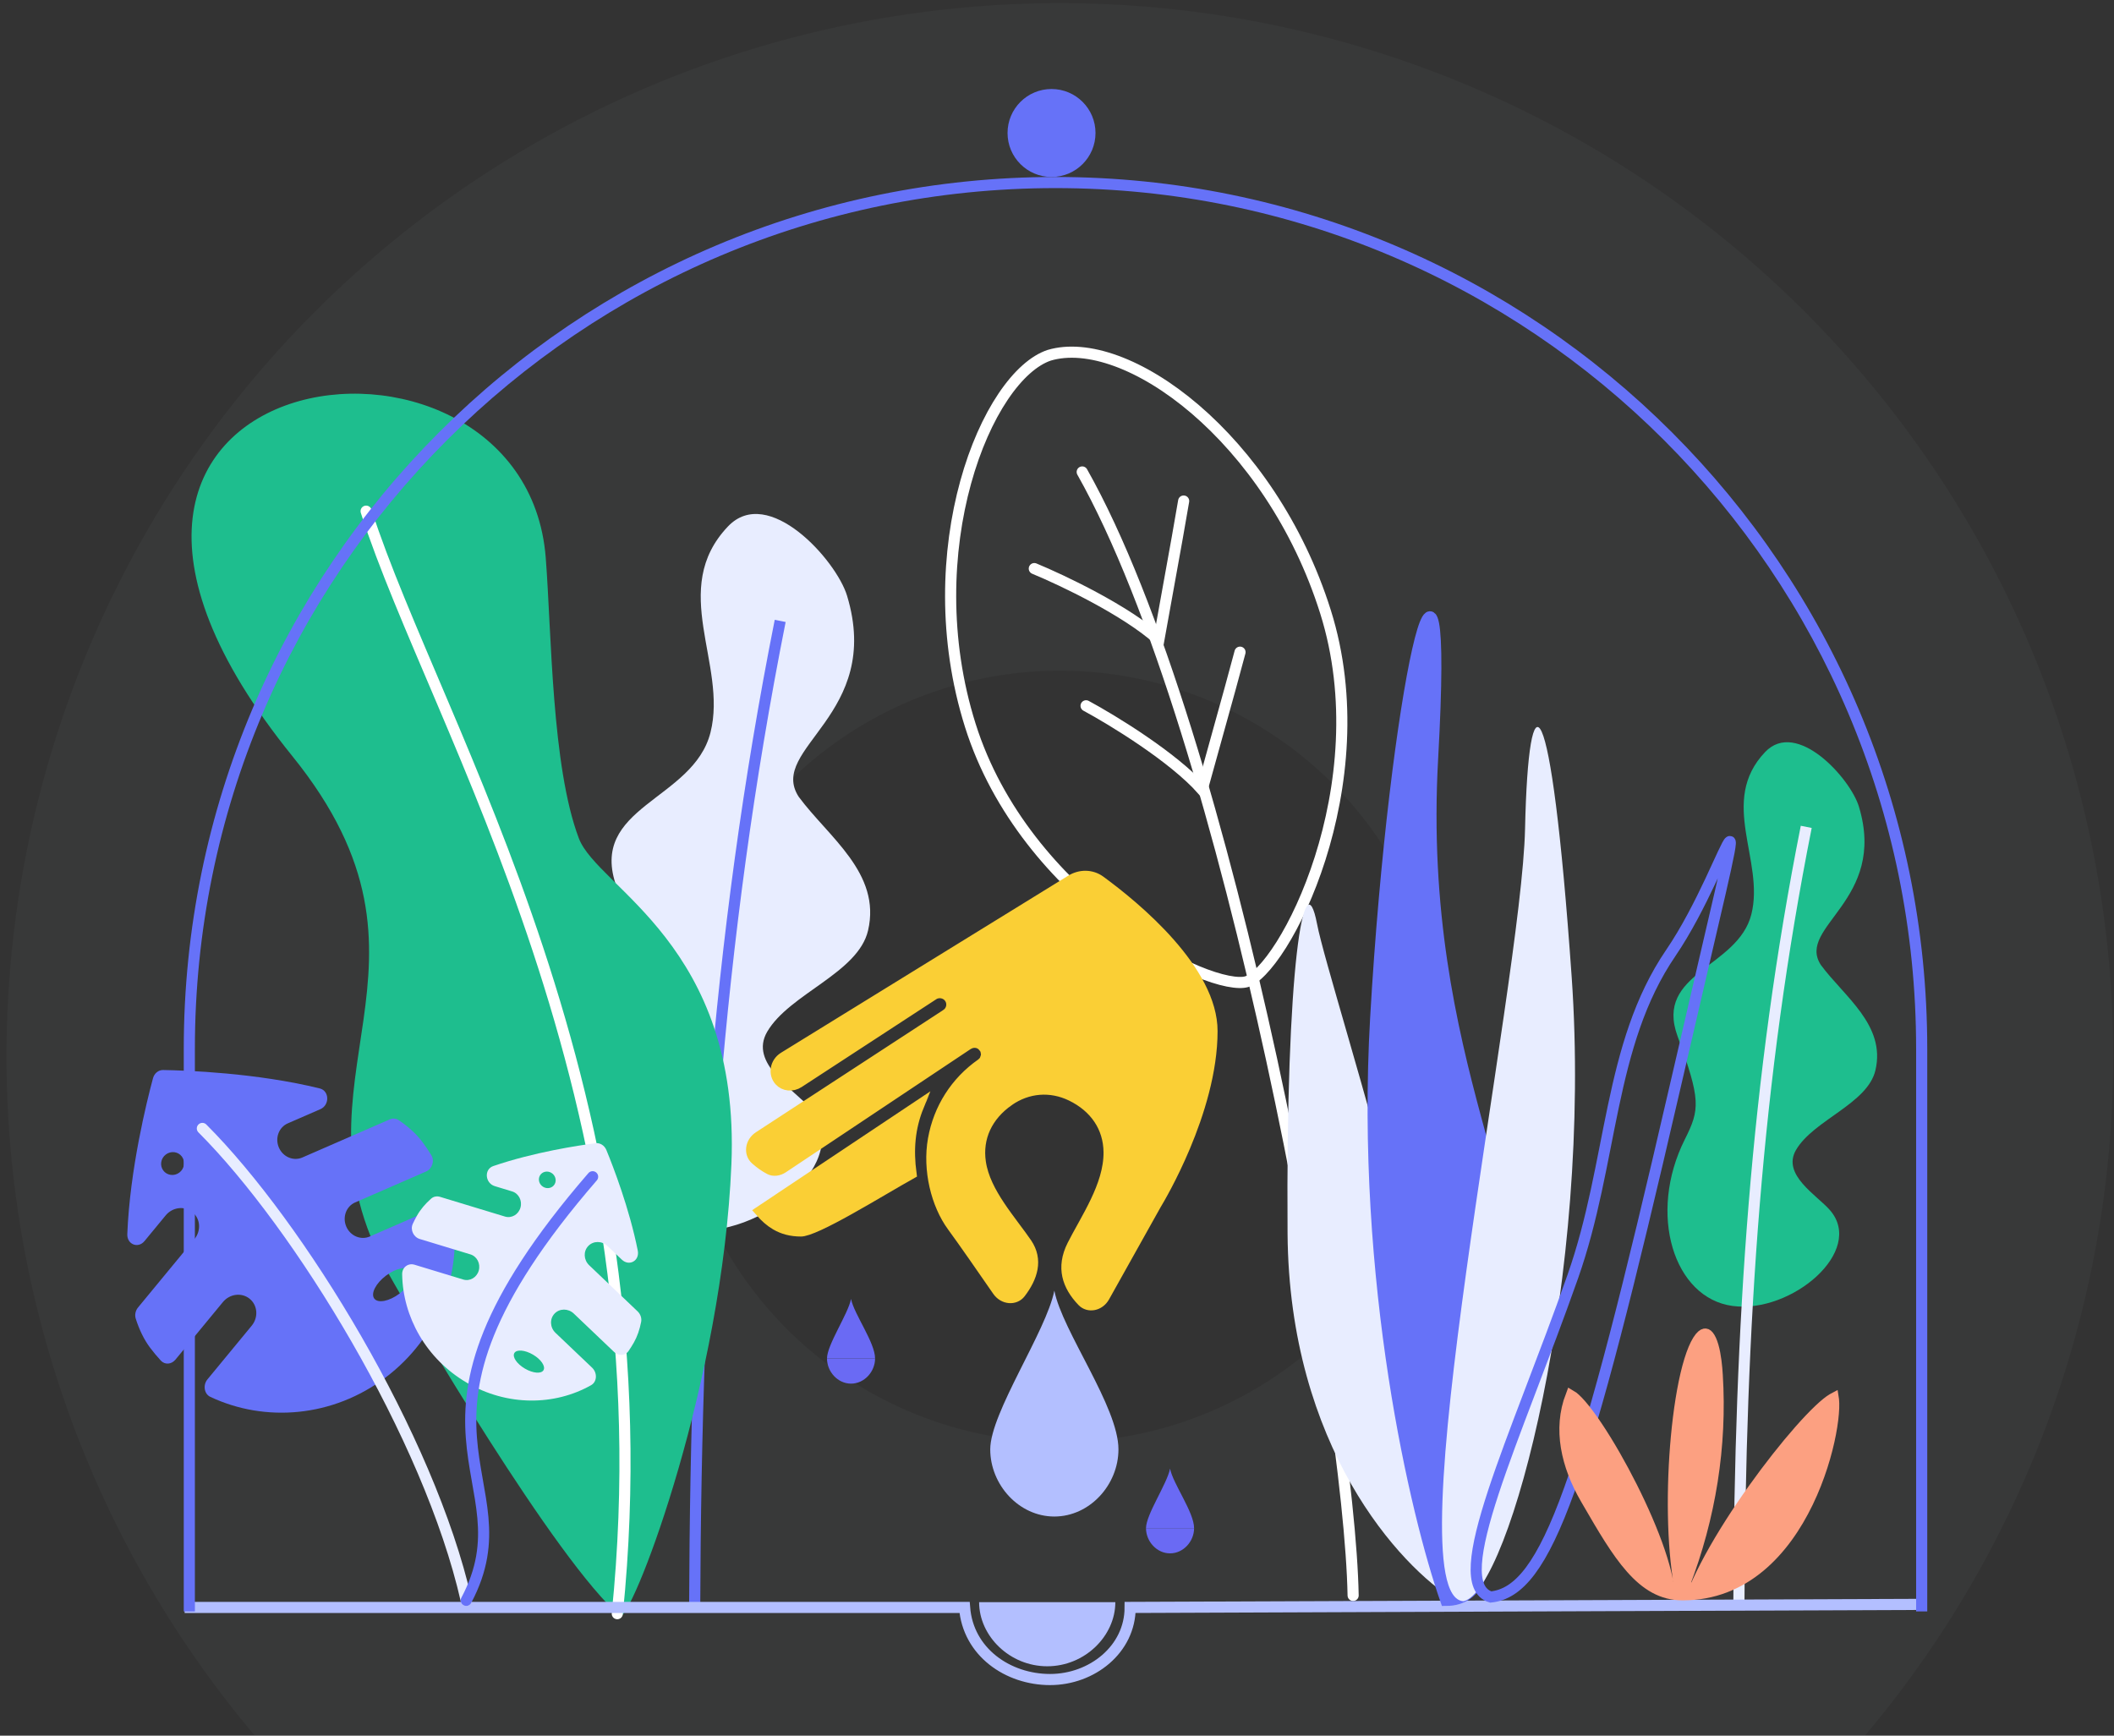 <svg width="190" height="156" viewBox="0 0 190 156" fill="none" xmlns="http://www.w3.org/2000/svg">
<rect x="0" y="0" width="190" height="156" fill="#333333" stroke="none"/>
<ellipse opacity="0.03" cx="95.257" cy="94.947" rx="64.674" ry="64.667" stroke="#E8EDFF" stroke-width="60"/>
<path d="M68.951 92.735C67.301 95.564 71.349 97.902 72.825 99.6C76.878 104.265 68.434 111.427 61.717 110.537C55.001 109.648 51.985 100.044 56.267 91.515C57.991 88.081 58.088 87.025 55.431 79.744C52.773 72.463 62.312 71.97 63.857 65.833C65.404 59.687 60.077 52.95 65.423 47.32C69.04 43.51 75.163 50.348 76.13 53.541C79.386 64.287 68.959 67.24 71.782 71.608C74.455 75.233 79.224 78.478 78.018 83.633C77.121 87.47 70.95 89.305 68.951 92.735Z" fill="#E8EDFF"/>
<path d="M70.121 55.806C64.413 84.535 62.547 112.396 62.434 144.638" stroke="#6672F8"/>
<path d="M161.419 103.358C160.12 105.586 163.308 107.427 164.469 108.764C167.661 112.437 161.012 118.077 155.723 117.377C150.434 116.676 148.059 109.114 151.431 102.398C152.789 99.693 152.865 98.862 150.772 93.128C148.679 87.394 156.191 87.006 157.408 82.174C158.626 77.334 154.431 72.028 158.64 67.595C161.489 64.595 166.311 69.98 167.072 72.494C169.636 80.956 161.425 83.281 163.648 86.721C165.753 89.575 169.508 92.131 168.559 96.19C167.852 99.212 162.993 100.657 161.419 103.358Z" fill="#1EBE8E"/>
<path d="M162.34 74.317C157.845 96.939 156.375 118.879 156.287 144.269" stroke="#E8EDFF"/>
<path d="M34.834 114.314C25.131 96.832 41.602 86.915 26.284 67.971C-2.775 32.033 47.131 25.413 49.05 50.135C49.575 56.878 49.57 68.865 52.026 75.348C53.718 79.817 66.558 84.898 65.737 104.639C64.928 124.051 57.181 144.615 55.786 145.282C50.019 140.41 36.952 118.129 34.834 114.314Z" fill="#1EBE8E"/>
<path d="M32.906 45.943C39.25 65.613 60.227 98.279 55.48 145.034" stroke="white" stroke-linecap="round"/>
<path d="M121.615 143.393C121.309 126.137 110.506 65.872 97.266 42.419" stroke="white" stroke-linecap="round"/>
<path d="M97.613 63.435C99.996 64.722 105.42 68.029 108.046 70.969C110.372 62.632 111.284 59.26 111.449 58.616" stroke="white" stroke-linecap="round"/>
<path d="M92.96 51.104C95.475 52.142 101.234 54.88 104.152 57.524C105.687 49.09 106.279 45.682 106.383 45.032" stroke="white" stroke-linecap="round"/>
<path d="M119.129 54.977C121.579 62.758 120.653 70.849 118.651 77.142C117.651 80.287 116.387 82.967 115.157 84.919C114.541 85.895 113.94 86.68 113.392 87.248C112.833 87.827 112.372 88.135 112.041 88.234C111.703 88.334 111.138 88.336 110.346 88.178C109.568 88.023 108.625 87.724 107.561 87.281C105.436 86.394 102.871 84.943 100.258 82.964C95.028 79.004 89.655 72.969 87.206 65.189C84.749 57.384 85.091 49.511 86.792 43.348C87.642 40.266 88.828 37.627 90.161 35.645C91.499 33.654 92.947 32.381 94.301 31.93C95.981 31.432 98.052 31.608 100.324 32.438C102.596 33.268 105.033 34.74 107.414 36.778C112.175 40.855 116.668 47.16 119.129 54.977Z" stroke="white" stroke-linecap="round"/>
<path d="M16.594 144.472H86.693C87 148.5 90.601 150.953 94.372 150.953C98.143 150.953 101.574 148.243 101.574 144.472L172.858 144.198" stroke="#B3BFFF"/>
<path fill-rule="evenodd" clip-rule="evenodd" d="M37.966 102.64C38.254 103.024 38.519 103.418 38.763 103.819C39.081 104.344 38.84 105.055 38.296 105.292L31.921 108.07C31.117 108.42 30.759 109.391 31.12 110.237C31.482 111.084 32.428 111.486 33.232 111.135L39.491 108.408C40.018 108.178 40.599 108.494 40.695 109.1C41.547 114.481 39.403 120.221 34.656 123.806C29.907 127.392 23.817 127.866 18.904 125.547C18.341 125.282 18.226 124.483 18.647 123.972L22.621 119.153C23.238 118.405 23.159 117.322 22.445 116.735C21.73 116.148 20.651 116.279 20.034 117.027L15.764 122.206C15.413 122.632 14.822 122.683 14.459 122.291C14.119 121.923 13.794 121.534 13.487 121.125C12.938 120.391 12.517 119.51 12.202 118.525C12.091 118.179 12.177 117.791 12.406 117.513L17.477 111.364C18.094 110.615 18.015 109.533 17.301 108.946C16.586 108.359 15.507 108.49 14.89 109.238L12.989 111.544C12.412 112.244 11.404 111.848 11.441 110.916C11.674 105.089 13.19 98.989 13.75 96.91C13.87 96.464 14.242 96.165 14.66 96.171C16.736 96.205 23.047 96.425 28.738 97.826C29.61 98.04 29.641 99.321 28.797 99.689L25.863 100.967C25.059 101.318 24.701 102.288 25.063 103.135C25.424 103.981 26.37 104.383 27.174 104.033L35.024 100.612C35.293 100.495 35.592 100.514 35.833 100.676C36.689 101.254 37.416 101.906 37.966 102.64ZM16.345 103.947C16.681 104.395 16.58 105.041 16.12 105.388C15.66 105.736 15.014 105.654 14.678 105.206C14.342 104.757 14.443 104.112 14.904 103.764C15.364 103.416 16.009 103.498 16.345 103.947ZM35.902 116.268C36.818 115.576 37.29 114.654 36.955 114.208C36.62 113.761 35.607 113.96 34.691 114.651C33.775 115.342 33.303 116.265 33.638 116.711C33.972 117.158 34.986 116.959 35.902 116.268Z" fill="#6672F8"/>
<path fill-rule="evenodd" clip-rule="evenodd" d="M56.972 120.66C56.822 120.925 56.661 121.181 56.492 121.426C56.186 121.869 55.588 121.887 55.187 121.506L51.572 118.062C51.072 117.585 50.297 117.586 49.843 118.063C49.388 118.541 49.425 119.315 49.926 119.792L53.218 122.927C53.697 123.384 53.671 124.19 53.128 124.497C49.848 126.351 45.584 126.403 41.94 124.266C38.291 122.127 36.2 118.342 36.145 114.523C36.136 113.897 36.691 113.499 37.254 113.67L41.638 115.002C42.23 115.181 42.852 114.821 43.029 114.197C43.206 113.572 42.87 112.921 42.279 112.741L37.728 111.359C37.171 111.19 36.849 110.537 37.101 109.994C37.219 109.738 37.349 109.486 37.49 109.237C37.798 108.695 38.226 108.195 38.746 107.733C38.966 107.537 39.267 107.484 39.55 107.57L45.386 109.342C45.978 109.522 46.601 109.161 46.778 108.537C46.955 107.913 46.619 107.261 46.027 107.082L44.475 106.61C43.593 106.342 43.487 105.092 44.339 104.801C47.997 103.553 51.958 102.953 53.519 102.75C53.928 102.696 54.327 102.944 54.499 103.362C55.118 104.867 56.561 108.601 57.32 112.395C57.505 113.317 56.548 113.844 55.886 113.212L54.6 111.988C54.099 111.511 53.325 111.511 52.87 111.989C52.416 112.467 52.453 113.24 52.954 113.717L57.305 117.862C57.56 118.104 57.691 118.467 57.623 118.815C57.49 119.499 57.278 120.122 56.972 120.66ZM49.851 106.432C49.652 106.782 49.194 106.892 48.828 106.677C48.462 106.463 48.327 106.005 48.526 105.655C48.725 105.304 49.183 105.194 49.549 105.409C49.914 105.623 50.05 106.081 49.851 106.432ZM47.18 123.009C47.904 123.433 48.652 123.494 48.851 123.146C49.049 122.798 48.623 122.172 47.898 121.749C47.173 121.325 46.425 121.264 46.227 121.612C46.028 121.961 46.455 122.586 47.18 123.009Z" fill="#E8EDFF"/>
<path d="M18.188 101.421C26.872 110.105 38.563 129.143 41.904 143.839" stroke="#E8EDFF" stroke-linecap="round"/>
<path d="M53.262 105.763C33.387 128.721 47.867 132.64 41.905 143.839" stroke="#6672F8" stroke-linecap="round"/>
<path d="M83.291 98.948L83.292 98.948L83.291 98.948ZM83.291 98.948L83.286 98.945L83.291 98.948ZM68.35 108.869L82.544 99.402C81.737 101.386 81.591 103.335 81.876 105.478C81.156 105.883 80.335 106.362 79.482 106.86L79.388 106.915C78.376 107.505 77.321 108.12 76.319 108.679C75.317 109.239 74.378 109.736 73.601 110.093C73.212 110.271 72.872 110.411 72.589 110.505C72.297 110.602 72.105 110.637 71.997 110.637C71.084 110.637 70.36 110.428 69.737 110.063C69.237 109.771 68.787 109.371 68.35 108.869Z" fill="#FACF35" stroke="#FACF35"/>
<path d="M85.374 89.698L85.373 89.697C85.056 89.215 84.375 89.063 83.882 89.386C83.882 89.387 83.881 89.387 83.881 89.387L71.779 97.28C71.208 97.652 70.489 97.578 70.078 97.119C69.533 96.51 69.697 95.513 70.454 95.046L96.275 79.129C97.094 78.624 98.108 78.64 98.862 79.19C100.45 80.35 102.986 82.364 105.12 84.787C107.27 87.228 108.932 89.996 108.932 92.672C108.932 96.279 107.733 100.077 106.485 103.048C105.292 105.887 104.073 107.929 103.871 108.265C103.863 108.28 103.856 108.291 103.851 108.3L103.851 108.3L103.845 108.31L99.242 116.541C98.791 117.348 97.823 117.496 97.301 116.956C96.61 116.24 96.145 115.472 95.969 114.655C95.795 113.846 95.894 112.942 96.406 111.926C96.66 111.422 96.951 110.898 97.255 110.348C97.31 110.248 97.366 110.148 97.422 110.046C97.784 109.39 98.158 108.702 98.493 107.997C99.161 106.595 99.699 105.081 99.682 103.547C99.657 101.307 98.424 99.498 96.289 98.462L96.289 98.462C94.425 97.56 92.361 97.723 90.663 98.905L90.663 98.906C88.718 100.262 87.784 102.241 88.109 104.458C88.313 105.859 89.02 107.179 89.823 108.385C90.226 108.991 90.661 109.58 91.081 110.142C91.118 110.191 91.154 110.24 91.19 110.289C91.573 110.801 91.937 111.289 92.26 111.762C93.262 113.235 92.777 114.785 91.694 116.201C91.222 116.819 90.214 116.773 89.678 115.996C88.429 114.186 86.573 111.512 85.614 110.206C84.176 108.248 83.408 105.146 83.898 102.39L83.898 102.39C84.388 99.632 85.916 97.235 88.206 95.636L88.236 95.615L88.263 95.59L88.367 95.492L88.391 95.469L88.412 95.443L88.466 95.376L88.52 95.309L88.549 95.228L88.629 95L88.65 94.94L88.655 94.877L88.663 94.793L88.669 94.724L88.656 94.657L88.619 94.457L88.607 94.392L88.579 94.334L88.547 94.267L88.519 94.208L88.477 94.159L88.317 93.971L88.263 93.907L88.192 93.864L88.076 93.795L88.054 93.782L88.032 93.772C87.921 93.72 87.791 93.685 87.657 93.68C87.528 93.673 87.419 93.692 87.347 93.704L87.287 93.715L87.232 93.74L87.053 93.819L87.015 93.837L86.979 93.86L70.363 104.939C69.967 105.203 69.522 105.251 69.185 105.075C68.733 104.838 68.315 104.537 67.922 104.188C67.346 103.677 67.444 102.684 68.217 102.18L85.062 91.191L85.063 91.19C85.559 90.865 85.699 90.195 85.374 89.698Z" fill="#FACF35" stroke="#FACF35"/>
<path d="M115.722 110.857C115.855 129.991 125.819 140.817 130.785 143.839C133.433 130.621 119.529 89.079 118.371 83.036C117.212 76.994 115.557 86.939 115.722 110.857Z" fill="#E8EDFF"/>
<path d="M123.645 91.463C122.282 115.146 127.28 136.248 129.949 143.839C136.253 143.839 132.334 131.188 135.401 120.434C138.468 109.681 127.223 95.638 128.756 68.185C130.29 40.732 125.349 61.86 123.645 91.463Z" fill="#6672F8" stroke="#6672F8"/>
<path d="M141.257 87.795C143.143 114.686 135.708 142.991 131.537 143.914C125.104 143.576 136.76 88.575 137.067 74.497C137.375 60.419 139.371 60.905 141.257 87.795Z" fill="#E8EDFF"/>
<path d="M150.434 98.195C142.322 133.355 139.032 143.026 133.983 143.535C129.9 142.287 136.227 129.302 141.363 114.721C144.975 104.464 144.525 93.924 150.163 85.656C155.802 77.388 158.546 63.034 150.434 98.195Z" stroke="#6672F8"/>
<path fill-rule="evenodd" clip-rule="evenodd" d="M172.215 144.832V94.256C172.215 51.537 137.584 16.906 94.865 16.906C52.146 16.906 17.516 51.537 17.516 94.256V144.832H16.516V94.256C16.516 50.984 51.594 15.906 94.865 15.906C138.137 15.906 173.215 50.984 173.215 94.256V144.832H172.215Z" fill="#6672F8"/>
<path d="M153.549 120.077C153.413 119.913 153.313 119.889 153.204 119.907L153.204 119.907C153.093 119.927 152.882 120.05 152.612 120.484C152.354 120.897 152.101 121.501 151.864 122.273C151.391 123.814 151.011 125.93 150.756 128.299C150.278 132.739 150.25 137.975 150.84 141.819C150.895 142.091 150.939 142.353 150.973 142.605L149.986 142.763C149.939 142.511 149.896 142.254 149.855 141.99C149.228 138.879 147.192 134.385 145.136 130.802C144.026 128.867 142.932 127.237 142.084 126.263C141.692 125.813 141.394 125.553 141.202 125.442C140.054 128.44 140.797 131.717 142.531 134.705C142.585 134.798 142.639 134.891 142.692 134.983C144.072 137.36 145.271 139.426 146.595 140.924C147.954 142.462 149.392 143.339 151.229 143.339C156.802 143.339 160.377 139.368 162.475 135.019C163.519 132.854 164.179 130.629 164.521 128.833C164.692 127.936 164.782 127.154 164.804 126.548C164.814 126.245 164.807 125.993 164.787 125.797C164.784 125.762 164.78 125.731 164.775 125.701C164.756 125.711 164.736 125.723 164.714 125.736C164.419 125.906 164.003 126.239 163.486 126.73C162.462 127.703 161.131 129.209 159.722 130.998C156.9 134.58 153.82 139.223 152.288 142.865L151.36 142.492C153.726 136.342 154.733 129.942 154.34 123.586L154.34 123.585C154.296 122.856 154.199 121.811 153.962 120.988C153.842 120.571 153.7 120.262 153.549 120.077ZM141.086 125.391C141.086 125.391 141.087 125.391 141.089 125.391C141.087 125.391 141.086 125.391 141.086 125.391ZM141.246 125.317C141.247 125.316 141.247 125.315 141.247 125.315C141.247 125.315 141.247 125.316 141.246 125.317Z" fill="#FCA081" stroke="#FCA081"/>
<ellipse cx="94.508" cy="11.953" rx="3.953" ry="3.953" fill="#6672F8"/>
<path d="M100.523 130.266C100.523 133.448 97.943 136.302 94.761 136.302C91.579 136.302 89 133.448 89 130.266C89 130.266 91.305 130.266 94.487 130.266C97.669 130.266 100.523 130.266 100.523 130.266Z" fill="#B3BFFF"/>
<path d="M94.761 116C94.041 119.658 89 126.974 89 130.266H100.523C100.523 126.425 95.481 119.658 94.761 116Z" fill="#B3BFFF"/>
<path d="M78.649 122.096C78.649 123.289 77.682 124.359 76.489 124.359C75.295 124.359 74.328 123.289 74.328 122.096C74.328 122.096 75.192 122.096 76.386 122.096C77.579 122.096 78.649 122.096 78.649 122.096Z" fill="#6A6AF4"/>
<path d="M76.489 116.746C76.219 118.118 74.328 120.861 74.328 122.096H78.649C78.649 120.656 76.759 118.118 76.489 116.746Z" fill="#6A6AF4"/>
<path d="M107.321 137.35C107.321 138.543 106.354 139.613 105.161 139.613C103.967 139.613 103 138.543 103 137.35C103 137.35 103.864 137.35 105.058 137.35C106.251 137.35 107.321 137.35 107.321 137.35Z" fill="#6A6AF4"/>
<path d="M105.161 132C104.89 133.372 103 136.115 103 137.35H107.321C107.321 135.909 105.431 133.372 105.161 132Z" fill="#6A6AF4"/>
<path d="M100.243 144C100.243 147.037 97.502 149.761 94.121 149.761C90.741 149.761 88 147.037 88 144C88 144 90.449 144 93.83 144C97.211 144 100.243 144 100.243 144Z" fill="#B3BFFF"/>
</svg>
